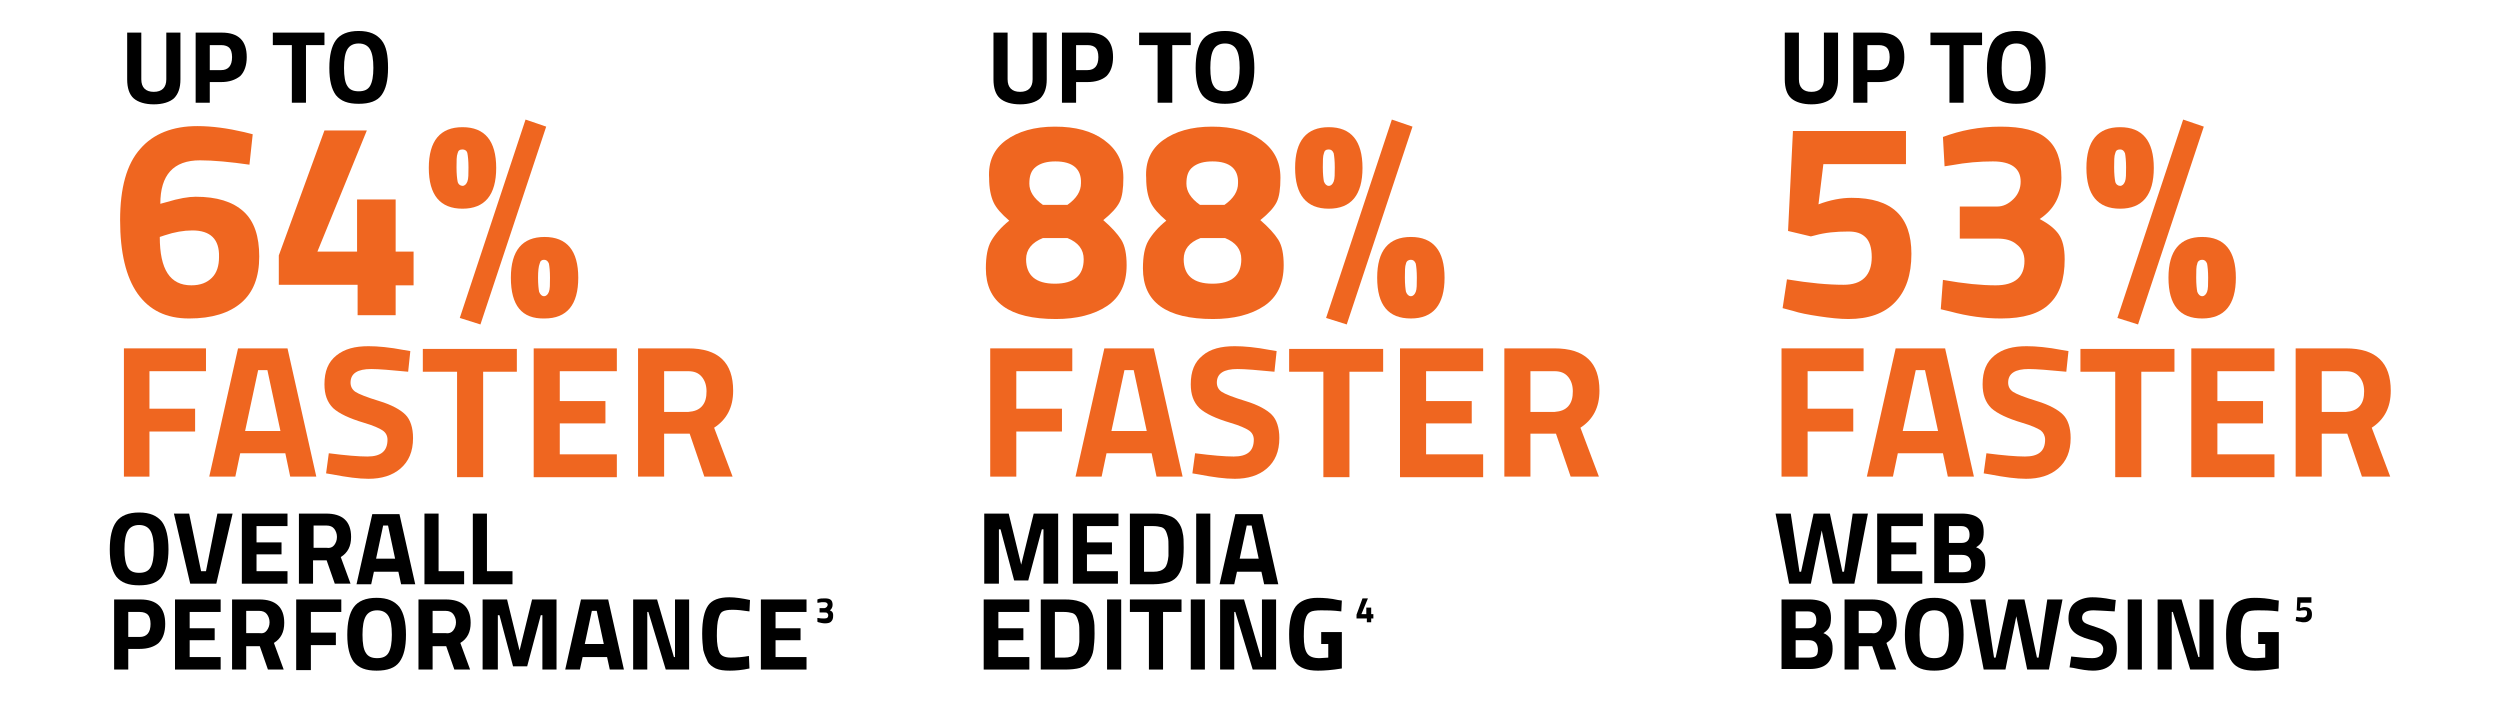 <?xml version="1.0" encoding="utf-8"?>
<!-- Generator: Adobe Illustrator 23.0.2, SVG Export Plug-In . SVG Version: 6.00 Build 0)  -->
<svg version="1.1" id="Layer_1" xmlns="http://www.w3.org/2000/svg" xmlns:xlink="http://www.w3.org/1999/xlink" x="0px" y="0px"
	 viewBox="0 0 460 130" style="enable-background:new 0 0 460 130;" xml:space="preserve">
<style type="text/css">
	.st0{enable-background:new    ;}
	.st1{fill:#EF6620;}
</style>
<g class="st0">
	<path d="M26,14.6c0,1.5,0.8,2.3,2.3,2.3c1.5,0,2.3-0.8,2.3-2.3V6h2.6v8.6c0,1.6-0.4,2.7-1.2,3.5c-0.8,0.7-2.1,1.1-3.7,1.1
		c-1.6,0-2.9-0.4-3.7-1.1c-0.8-0.7-1.2-1.9-1.2-3.5V6H26V14.6z"/>
	<path d="M40.7,15.1h-2.1v3.8h-2.6V6h4.8c3.1,0,4.6,1.5,4.6,4.5c0,1.5-0.4,2.7-1.2,3.5C43.3,14.7,42.2,15.1,40.7,15.1z M38.6,12.9
		h2.1c1.3,0,2-0.8,2-2.4c0-0.8-0.2-1.4-0.5-1.7c-0.3-0.3-0.8-0.5-1.5-0.5h-2.1V12.9z"/>
	<path d="M50.2,8.3V6h9.5v2.3h-3.4v10.6h-2.6V8.3H50.2z"/>
	<path d="M70.2,17.5c-0.8,1.1-2.2,1.6-4.2,1.6s-3.3-0.5-4.2-1.6c-0.8-1.1-1.2-2.7-1.2-5c0-2.3,0.4-4,1.2-5.1C62.6,6.3,64,5.7,66,5.7
		s3.3,0.6,4.2,1.7s1.2,2.8,1.2,5.1C71.4,14.8,71,16.4,70.2,17.5z M63.9,15.8c0.4,0.7,1.1,1,2.1,1c1,0,1.7-0.3,2.1-1
		c0.4-0.7,0.6-1.8,0.6-3.3c0-1.6-0.2-2.7-0.6-3.4C67.7,8.4,67,8,66,8c-1,0-1.7,0.4-2.1,1.1c-0.4,0.7-0.6,1.8-0.6,3.4
		C63.3,14.1,63.5,15.2,63.9,15.8z"/>
</g>
<g class="st0">
	<path class="st1" d="M22.8,87.7V64.1h15.1v4.2H27.5v6.9h8.4v4.2h-8.4v8.3H22.8z"/>
	<path class="st1" d="M38.5,87.7l5.3-23.6h9.1l5.3,23.6h-4.8l-0.9-4.3h-8.3l-0.9,4.3H38.5z M47.5,68.1l-2.4,11.2h6.5l-2.4-11.2H47.5
		z"/>
	<path class="st1" d="M68.3,67.9c-2.5,0-3.8,0.8-3.8,2.5c0,0.7,0.3,1.3,0.9,1.7c0.6,0.4,2.1,1,4.4,1.7c2.3,0.7,3.9,1.6,4.8,2.5
		c0.9,0.9,1.4,2.4,1.4,4.3c0,2.5-0.8,4.3-2.3,5.6c-1.5,1.3-3.5,1.9-5.9,1.9c-1.8,0-4-0.3-6.6-0.8l-1.2-0.2l0.5-3.7
		c3.1,0.4,5.5,0.6,7.1,0.6c2.5,0,3.7-1,3.7-3.1c0-0.7-0.3-1.3-0.9-1.7c-0.6-0.4-1.7-0.9-3.4-1.4c-2.7-0.8-4.6-1.7-5.7-2.7
		c-1.1-1.1-1.6-2.5-1.6-4.4c0-2.4,0.7-4.1,2.2-5.3s3.4-1.7,5.9-1.7c1.7,0,3.9,0.2,6.5,0.7l1.2,0.2l-0.4,3.8
		C72,68.1,69.7,67.9,68.3,67.9z"/>
	<path class="st1" d="M77.8,68.4v-4.2h17.3v4.2h-6.2v19.4h-4.8V68.4H77.8z"/>
	<path class="st1" d="M98.2,87.7V64.1h15.3v4.2H103v5.5h8.4v4.1H103v5.7h10.5v4.2H98.2z"/>
	<path class="st1" d="M122.2,79.8v7.9h-4.8V64.1h9.2c5.6,0,8.3,2.6,8.3,7.8c0,3.1-1.2,5.3-3.5,6.8l3.4,9h-5.2l-2.7-7.9H122.2z
		 M129.2,74.7c0.6-0.7,0.8-1.6,0.8-2.7c0-1.1-0.3-2-0.9-2.7s-1.4-1-2.5-1h-4.4v7.5h4.4C127.8,75.7,128.6,75.4,129.2,74.7z"/>
</g>
<g class="st0">
	<path class="st1" d="M45.9,30.3c-3.5-0.5-6.6-0.8-9.1-0.8c-4.9,0-7.3,2.7-7.3,8l1.1-0.3c2.3-0.7,4.1-1,5.4-1c3.9,0,6.8,0.9,8.8,2.7
		c2,1.8,2.9,4.6,2.9,8.3c0,3.8-1.1,6.6-3.3,8.5c-2.2,1.9-5.4,2.9-9.6,2.9s-7.3-1.5-9.5-4.6c-2.1-3-3.2-7.5-3.2-13.5
		c0-5.9,1.2-10.3,3.7-13.1c2.4-2.8,6-4.2,10.5-4.2c2.7,0,5.6,0.4,8.6,1.1l1.6,0.4L45.9,30.3z M35.4,42.4c-1.6,0-3.3,0.3-5.1,0.9
		l-0.9,0.3c0,6,1.9,8.9,5.8,8.9c1.7,0,2.9-0.5,3.8-1.4c0.9-0.9,1.3-2.2,1.3-3.8C40.4,44,38.7,42.4,35.4,42.4z"/>
	<path class="st1" d="M65.8,58v-5.6H51.3V47l8.4-23h7.8l-9.1,22.3h7.3v-9.6h7.1v9.6h3.3v6.2h-3.3V58H65.8z"/>
	<path class="st1" d="M78.9,30.9c0-5,2.1-7.5,6.2-7.5c4.1,0,6.2,2.5,6.2,7.5c0,5-2.1,7.5-6.2,7.5C81,38.4,78.9,35.9,78.9,30.9z
		 M84.2,28.2c-0.2,0.5-0.2,1.4-0.2,2.6s0.1,2.1,0.2,2.6s0.5,0.8,0.9,0.8c0.4,0,0.7-0.3,0.9-0.8s0.2-1.4,0.2-2.6s-0.1-2.1-0.2-2.6
		s-0.5-0.7-0.9-0.7C84.6,27.5,84.3,27.7,84.2,28.2z M84.6,58.5l12.1-36.5l3.8,1.3L88.4,59.7L84.6,58.5z M94,51.1
		c0-5,2.1-7.5,6.2-7.5c4.1,0,6.2,2.5,6.2,7.5c0,5-2.1,7.5-6.2,7.5C96,58.7,94,56.2,94,51.1z M99.3,48.5C99.1,49,99,49.9,99,51.1
		s0.1,2.1,0.2,2.6c0.2,0.5,0.5,0.8,0.9,0.8s0.7-0.3,0.9-0.8c0.2-0.5,0.2-1.4,0.2-2.6s-0.1-2.1-0.2-2.6c-0.2-0.5-0.5-0.7-0.9-0.7
		S99.4,48,99.3,48.5z"/>
</g>
<g class="st0">
	<path d="M29.8,106.1c-0.8,1.1-2.2,1.6-4.2,1.6s-3.3-0.5-4.2-1.6c-0.8-1.1-1.2-2.7-1.2-5c0-2.3,0.4-4,1.2-5.1
		c0.8-1.1,2.2-1.7,4.2-1.7s3.3,0.6,4.2,1.7c0.8,1.1,1.2,2.8,1.2,5.1C31,103.3,30.6,105,29.8,106.1z M23.5,104.4c0.4,0.7,1.1,1,2.1,1
		s1.7-0.3,2.1-1c0.4-0.7,0.6-1.8,0.6-3.3c0-1.6-0.2-2.7-0.6-3.4c-0.4-0.7-1.1-1.1-2.1-1.1s-1.7,0.4-2.1,1.1s-0.6,1.8-0.6,3.4
		C22.9,102.6,23.1,103.7,23.5,104.4z"/>
	<path d="M40,94.5h2.8l-3,12.9h-4.8l-3-12.9h2.8l2.2,10.6h0.9L40,94.5z"/>
	<path d="M44.5,107.5V94.5h8.4v2.3h-5.7v3h4.6v2.2h-4.6v3.1h5.7v2.3H44.5z"/>
	<path d="M57.6,103.1v4.3H55V94.5h5c3,0,4.6,1.4,4.6,4.3c0,1.7-0.6,2.9-1.9,3.7l1.8,4.9h-2.9l-1.5-4.3H57.6z M61.5,100.3
		c0.3-0.4,0.5-0.9,0.5-1.5c0-0.6-0.2-1.1-0.5-1.5c-0.3-0.4-0.8-0.6-1.4-0.6h-2.4v4.1h2.4C60.7,100.9,61.2,100.7,61.5,100.3z"/>
	<path d="M65.6,107.5l2.9-12.9h5l2.9,12.9h-2.6l-0.5-2.3h-4.5l-0.5,2.3H65.6z M70.5,96.7l-1.3,6.1h3.5l-1.3-6.1H70.5z"/>
	<path d="M85.5,107.5h-7.4V94.5h2.6v10.6h4.7V107.5z"/>
	<path d="M94.4,107.5h-7.4V94.5h2.6v10.6h4.7V107.5z"/>
</g>
<g class="st0">
	<path d="M25.7,119.4h-2.1v3.8H21v-12.9h4.8c3.1,0,4.6,1.5,4.6,4.5c0,1.5-0.4,2.7-1.2,3.5C28.4,119,27.2,119.4,25.7,119.4z
		 M23.6,117.2h2.1c1.3,0,2-0.8,2-2.4c0-0.8-0.2-1.4-0.5-1.7c-0.3-0.3-0.8-0.5-1.5-0.5h-2.1V117.2z"/>
	<path d="M32.2,123.2v-12.9h8.4v2.3h-5.7v3h4.6v2.2h-4.6v3.1h5.7v2.3H32.2z"/>
	<path d="M45.3,118.9v4.3h-2.6v-12.9h5c3,0,4.6,1.4,4.6,4.3c0,1.7-0.6,2.9-1.9,3.7l1.8,4.9h-2.9l-1.5-4.3H45.3z M49.1,116
		c0.3-0.4,0.5-0.9,0.5-1.5c0-0.6-0.2-1.1-0.5-1.5c-0.3-0.4-0.8-0.6-1.4-0.6h-2.4v4.1h2.4C48.4,116.6,48.8,116.4,49.1,116z"/>
	<path d="M54.5,123.2v-12.9h8.3v2.3h-5.6v3.8h4.6v2.3h-4.6v4.6H54.5z"/>
	<path d="M73.5,121.8c-0.8,1.1-2.2,1.6-4.2,1.6s-3.3-0.5-4.2-1.6c-0.8-1.1-1.2-2.7-1.2-5c0-2.3,0.4-4,1.2-5.1
		c0.8-1.1,2.2-1.7,4.2-1.7s3.3,0.6,4.2,1.7c0.8,1.1,1.2,2.8,1.2,5.1C74.7,119.1,74.3,120.7,73.5,121.8z M67.3,120.1
		c0.4,0.7,1.1,1,2.1,1s1.7-0.3,2.1-1c0.4-0.7,0.6-1.8,0.6-3.3c0-1.6-0.2-2.7-0.6-3.4c-0.4-0.7-1.1-1.1-2.1-1.1s-1.7,0.4-2.1,1.1
		s-0.6,1.8-0.6,3.4C66.7,118.4,66.9,119.5,67.3,120.1z"/>
	<path d="M79.6,118.9v4.3H77v-12.9h5c3,0,4.6,1.4,4.6,4.3c0,1.7-0.6,2.9-1.9,3.7l1.8,4.9h-2.9l-1.5-4.3H79.6z M83.4,116
		c0.3-0.4,0.5-0.9,0.5-1.5c0-0.6-0.2-1.1-0.5-1.5c-0.3-0.4-0.8-0.6-1.4-0.6h-2.4v4.1H82C82.6,116.6,83.1,116.4,83.4,116z"/>
	<path d="M88.8,123.2v-12.9h4.5l2.3,9.4l2.3-9.4h4.5v12.9h-2.6v-10h-0.3l-2.5,9.4h-2.6l-2.5-9.4h-0.3v10H88.8z"/>
	<path d="M104,123.2l2.9-12.9h5l2.9,12.9h-2.6l-0.5-2.3h-4.5l-0.5,2.3H104z M108.9,112.4l-1.3,6.1h3.5l-1.3-6.1H108.9z"/>
	<path d="M116.5,123.2v-12.9h4.4l3.1,10.6h0.2v-10.6h2.6v12.9h-4.3l-3.2-10.6h-0.2v10.6H116.5z"/>
	<path d="M137.9,123c-1.3,0.3-2.6,0.4-3.6,0.4c-1.1,0-1.9-0.1-2.6-0.4c-0.6-0.3-1.2-0.7-1.5-1.3s-0.6-1.3-0.8-2.1
		c-0.1-0.8-0.2-1.8-0.2-3c0-2.5,0.4-4.2,1.1-5.2c0.7-1,2-1.5,3.9-1.5c1.1,0,2.4,0.2,3.8,0.5l-0.1,2.1c-1.3-0.2-2.3-0.3-3.1-0.3
		c-0.8,0-1.4,0.1-1.8,0.3s-0.6,0.6-0.8,1.3c-0.2,0.6-0.3,1.7-0.3,3.2c0,1.5,0.2,2.5,0.5,3.1c0.3,0.6,1,0.9,2.1,0.9
		c1,0,2.2-0.1,3.3-0.3L137.9,123z"/>
	<path d="M140,123.2v-12.9h8.4v2.3h-5.7v3h4.6v2.2h-4.6v3.1h5.7v2.3H140z"/>
</g>
<g class="st0">
	<path d="M150.4,110.3c0.4-0.2,0.9-0.2,1.4-0.2s0.9,0.1,1.1,0.3c0.2,0.2,0.3,0.5,0.3,0.9c0,0.4-0.2,0.8-0.5,1
		c0.2,0.1,0.4,0.2,0.5,0.4s0.1,0.3,0.1,0.6c0,0.5-0.1,0.8-0.4,1.1c-0.2,0.2-0.6,0.3-1.1,0.3c-0.4,0-0.8-0.1-1.2-0.2l-0.2-0.1l0-0.7
		c0.5,0.1,0.9,0.1,1.3,0.1c0.5,0,0.7-0.2,0.7-0.6c0-0.2-0.1-0.3-0.2-0.4c-0.1-0.1-0.3-0.1-0.5-0.1h-0.9v-0.8h0.9
		c0.1,0,0.3-0.1,0.4-0.2c0.1-0.1,0.2-0.3,0.2-0.4c0-0.3-0.2-0.5-0.7-0.5c-0.3,0-0.6,0-1,0.1l-0.2,0L150.4,110.3z"/>
</g>
<g class="st0">
	<path d="M185.4,14.6c0,1.5,0.8,2.3,2.3,2.3s2.3-0.8,2.3-2.3V6h2.6v8.6c0,1.6-0.4,2.7-1.2,3.5c-0.8,0.7-2.1,1.1-3.7,1.1
		c-1.6,0-2.9-0.4-3.7-1.1c-0.8-0.7-1.2-1.9-1.2-3.5V6h2.6V14.6z"/>
	<path d="M200.1,15.1H198v3.8h-2.6V6h4.8c3.1,0,4.6,1.5,4.6,4.5c0,1.5-0.4,2.7-1.2,3.5C202.8,14.7,201.6,15.1,200.1,15.1z M198,12.9
		h2.1c1.3,0,2-0.8,2-2.4c0-0.8-0.2-1.4-0.5-1.7c-0.3-0.3-0.8-0.5-1.5-0.5H198V12.9z"/>
	<path d="M209.6,8.3V6h9.5v2.3h-3.4v10.6H213V8.3H209.6z"/>
	<path d="M229.6,17.5c-0.8,1.1-2.2,1.6-4.2,1.6s-3.3-0.5-4.2-1.6c-0.8-1.1-1.2-2.7-1.2-5c0-2.3,0.4-4,1.2-5.1
		c0.8-1.1,2.2-1.7,4.2-1.7s3.3,0.6,4.2,1.7c0.8,1.1,1.2,2.8,1.2,5.1C230.8,14.8,230.4,16.4,229.6,17.5z M223.3,15.8
		c0.4,0.7,1.1,1,2.1,1s1.7-0.3,2.1-1c0.4-0.7,0.6-1.8,0.6-3.3c0-1.6-0.2-2.7-0.6-3.4c-0.4-0.7-1.1-1.1-2.1-1.1s-1.7,0.4-2.1,1.1
		s-0.6,1.8-0.6,3.4C222.7,14.1,222.9,15.2,223.3,15.8z"/>
</g>
<g class="st0">
	<path class="st1" d="M182.2,87.7V64.1h15.1v4.2h-10.3v6.9h8.4v4.2h-8.4v8.3H182.2z"/>
	<path class="st1" d="M197.9,87.7l5.3-23.6h9.1l5.3,23.6h-4.8l-0.9-4.3h-8.3l-0.9,4.3H197.9z M206.9,68.1l-2.4,11.2h6.5l-2.4-11.2
		H206.9z"/>
	<path class="st1" d="M227.7,67.9c-2.5,0-3.8,0.8-3.8,2.5c0,0.7,0.3,1.3,0.9,1.7c0.6,0.4,2.1,1,4.4,1.7c2.3,0.7,3.9,1.6,4.8,2.5
		c0.9,0.9,1.4,2.4,1.4,4.3c0,2.5-0.8,4.3-2.3,5.6c-1.5,1.3-3.5,1.9-5.9,1.9c-1.8,0-4-0.3-6.6-0.8l-1.2-0.2l0.5-3.7
		c3.1,0.4,5.5,0.6,7.1,0.6c2.5,0,3.7-1,3.7-3.1c0-0.7-0.3-1.3-0.9-1.7c-0.6-0.4-1.7-0.9-3.4-1.4c-2.7-0.8-4.6-1.7-5.7-2.7
		c-1.1-1.1-1.6-2.5-1.6-4.4c0-2.4,0.7-4.1,2.2-5.3c1.4-1.2,3.4-1.7,5.9-1.7c1.7,0,3.9,0.2,6.5,0.7l1.2,0.2l-0.4,3.8
		C231.4,68.1,229.1,67.9,227.7,67.9z"/>
	<path class="st1" d="M237.2,68.4v-4.2h17.3v4.2h-6.2v19.4h-4.8V68.4H237.2z"/>
	<path class="st1" d="M257.6,87.7V64.1h15.3v4.2h-10.5v5.5h8.4v4.1h-8.4v5.7h10.5v4.2H257.6z"/>
	<path class="st1" d="M281.6,79.8v7.9h-4.8V64.1h9.2c5.6,0,8.3,2.6,8.3,7.8c0,3.1-1.2,5.3-3.5,6.8l3.4,9H289l-2.7-7.9H281.6z
		 M288.6,74.7c0.6-0.7,0.8-1.6,0.8-2.7c0-1.1-0.3-2-0.9-2.7s-1.4-1-2.5-1h-4.4v7.5h4.4C287.2,75.7,288,75.4,288.6,74.7z"/>
</g>
<g class="st0">
	<path class="st1" d="M185.1,25.8c2.2-1.6,5.2-2.5,9-2.5c3.8,0,6.8,0.8,9.1,2.5c2.3,1.7,3.5,3.9,3.5,6.9c0,2-0.2,3.5-0.7,4.5
		c-0.5,1-1.5,2.1-3,3.3c1.5,1.3,2.6,2.5,3.3,3.6c0.7,1.1,1,2.7,1,4.7c0,3.4-1.2,5.9-3.6,7.5c-2.4,1.6-5.6,2.4-9.4,2.4
		c-8.6,0-12.9-3.1-12.9-9.3c0-2.2,0.3-3.9,1-5.1c0.7-1.2,1.8-2.5,3.3-3.7c-1.4-1.2-2.4-2.3-2.9-3.4c-0.5-1.1-0.8-2.6-0.8-4.4
		C181.8,29.7,182.9,27.4,185.1,25.8z M188.8,47.7c0,3,1.8,4.5,5.3,4.5s5.3-1.5,5.3-4.5c0-1.8-1-3.1-3-3.9h-4.5
		C189.9,44.6,188.8,45.9,188.8,47.7z M194.2,29.7c-1.5,0-2.7,0.3-3.6,1s-1.2,1.7-1.2,3.1c0,1.4,0.8,2.7,2.5,3.9h4.5
		c1.7-1.2,2.5-2.5,2.5-4C199,31.1,197.4,29.7,194.2,29.7z"/>
	<path class="st1" d="M214,25.8c2.2-1.6,5.2-2.5,9-2.5c3.8,0,6.8,0.8,9.1,2.5c2.3,1.7,3.5,3.9,3.5,6.9c0,2-0.2,3.5-0.7,4.5
		c-0.5,1-1.5,2.1-3,3.3c1.5,1.3,2.6,2.5,3.3,3.6c0.7,1.1,1,2.7,1,4.7c0,3.4-1.2,5.9-3.6,7.5c-2.4,1.6-5.6,2.4-9.4,2.4
		c-8.6,0-12.9-3.1-12.9-9.3c0-2.2,0.3-3.9,1-5.1c0.7-1.2,1.8-2.5,3.3-3.7c-1.4-1.2-2.4-2.3-2.9-3.4c-0.5-1.1-0.8-2.6-0.8-4.4
		C210.7,29.7,211.8,27.4,214,25.8z M217.8,47.7c0,3,1.8,4.5,5.3,4.5s5.3-1.5,5.3-4.5c0-1.8-1-3.1-3-3.9h-4.5
		C218.8,44.6,217.8,45.9,217.8,47.7z M223.1,29.7c-1.5,0-2.7,0.3-3.6,1s-1.2,1.7-1.2,3.1c0,1.4,0.8,2.7,2.5,3.9h4.5
		c1.7-1.2,2.5-2.5,2.5-4C227.9,31.1,226.3,29.7,223.1,29.7z"/>
	<path class="st1" d="M238.3,30.9c0-5,2.1-7.5,6.2-7.5c4.1,0,6.2,2.5,6.2,7.5c0,5-2.1,7.5-6.2,7.5C240.4,38.4,238.3,35.9,238.3,30.9
		z M243.6,28.2c-0.2,0.5-0.2,1.4-0.2,2.6s0.1,2.1,0.2,2.6c0.2,0.5,0.5,0.8,0.9,0.8c0.4,0,0.7-0.3,0.9-0.8c0.2-0.5,0.2-1.4,0.2-2.6
		s-0.1-2.1-0.2-2.6c-0.2-0.5-0.5-0.7-0.9-0.7C244,27.5,243.7,27.7,243.6,28.2z M244,58.5l12.1-36.5l3.8,1.3l-12.1,36.4L244,58.5z
		 M253.4,51.1c0-5,2.1-7.5,6.2-7.5s6.2,2.5,6.2,7.5c0,5-2.1,7.5-6.2,7.5S253.4,56.2,253.4,51.1z M258.7,48.5
		c-0.2,0.5-0.2,1.4-0.2,2.6s0.1,2.1,0.2,2.6c0.2,0.5,0.5,0.8,0.9,0.8s0.7-0.3,0.9-0.8c0.2-0.5,0.2-1.4,0.2-2.6s-0.1-2.1-0.2-2.6
		c-0.2-0.5-0.5-0.7-0.9-0.7S258.8,48,258.7,48.5z"/>
</g>
<g class="st0">
	<path d="M181.1,107.5V94.5h4.5l2.3,9.4l2.3-9.4h4.5v12.9H192v-10h-0.3l-2.5,9.4h-2.6l-2.5-9.4h-0.3v10H181.1z"/>
	<path d="M197.4,107.5V94.5h8.4v2.3H200v3h4.6v2.2H200v3.1h5.7v2.3H197.4z"/>
	<path d="M212.3,107.5h-4.4V94.5h4.4c1.1,0,2,0.1,2.8,0.4c0.7,0.2,1.3,0.6,1.7,1.2c0.4,0.5,0.7,1.2,0.8,1.9c0.2,0.7,0.2,1.7,0.2,2.8
		c0,1.2-0.1,2.1-0.2,2.9c-0.1,0.8-0.4,1.5-0.8,2.1c-0.4,0.6-0.9,1-1.7,1.3C214.4,107.3,213.4,107.5,212.3,107.5z M215,102.3
		c0-0.4,0-1,0-1.7c0-0.7,0-1.3-0.1-1.7c-0.1-0.4-0.2-0.8-0.4-1.2c-0.2-0.4-0.5-0.6-0.8-0.7c-0.4-0.1-0.9-0.2-1.5-0.2h-1.7v8.4h1.7
		c1,0,1.6-0.2,2.1-0.7C214.7,104.1,214.9,103.3,215,102.3z"/>
	<path d="M220.1,107.5V94.5h2.6v12.9H220.1z"/>
	<path d="M224.4,107.5l2.9-12.9h5l2.9,12.9h-2.6l-0.5-2.3h-4.5l-0.5,2.3H224.4z M229.4,96.7l-1.3,6.1h3.5l-1.3-6.1H229.4z"/>
</g>
<g class="st0">
	<path d="M181,123.2v-12.9h8.4v2.3h-5.7v3h4.6v2.2h-4.6v3.1h5.7v2.3H181z"/>
	<path d="M195.9,123.2h-4.4v-12.9h4.4c1.1,0,2,0.1,2.8,0.4c0.7,0.2,1.3,0.6,1.7,1.2c0.4,0.5,0.7,1.2,0.8,1.9
		c0.2,0.7,0.2,1.7,0.2,2.8c0,1.2-0.1,2.1-0.2,2.9c-0.1,0.8-0.4,1.5-0.8,2.1c-0.4,0.6-0.9,1-1.7,1.3C198,123.1,197,123.2,195.9,123.2
		z M198.6,118.1c0-0.4,0-1,0-1.7c0-0.7,0-1.3-0.1-1.7c-0.1-0.4-0.2-0.8-0.4-1.2c-0.2-0.4-0.5-0.6-0.8-0.7c-0.4-0.1-0.9-0.2-1.5-0.2
		h-1.7v8.4h1.7c1,0,1.6-0.2,2.1-0.7C198.3,119.8,198.5,119.1,198.6,118.1z"/>
	<path d="M203.7,123.2v-12.9h2.6v12.9H203.7z"/>
	<path d="M207.9,112.6v-2.3h9.5v2.3H214v10.6h-2.6v-10.6H207.9z"/>
	<path d="M219.1,123.2v-12.9h2.6v12.9H219.1z"/>
	<path d="M224.5,123.2v-12.9h4.4l3.1,10.6h0.2v-10.6h2.6v12.9h-4.3l-3.2-10.6h-0.2v10.6H224.5z"/>
	<path d="M243.1,118.6v-2.3h3.8v6.7c-1.8,0.3-3.3,0.4-4.4,0.4c-2,0-3.4-0.5-4.2-1.6c-0.8-1.1-1.1-2.8-1.1-5.1s0.4-4,1.2-5.1
		c0.8-1,2.1-1.6,4-1.6c1.2,0,2.5,0.1,3.8,0.4l0.7,0.1l-0.1,2c-1.5-0.2-2.8-0.2-3.7-0.2s-1.7,0.1-2,0.3c-0.4,0.2-0.7,0.6-0.9,1.3
		c-0.2,0.6-0.3,1.7-0.3,3.2c0,1.5,0.2,2.5,0.6,3.1c0.4,0.6,1.1,0.9,2.3,0.9l1.6-0.1v-2.5H243.1z"/>
</g>
<g class="st0">
	<path d="M251.5,114.5v-0.7h-1.9v-0.7l1.1-3h1l-1.2,2.9h0.9v-1.2h0.9v1.2h0.4v0.8h-0.4v0.7H251.5z"/>
</g>
<g class="st0">
	<path d="M331,14.6c0,1.5,0.8,2.3,2.3,2.3c1.5,0,2.3-0.8,2.3-2.3V6h2.6v8.6c0,1.6-0.4,2.7-1.2,3.5c-0.8,0.7-2.1,1.1-3.7,1.1
		c-1.6,0-2.9-0.4-3.7-1.1c-0.8-0.7-1.2-1.9-1.2-3.5V6h2.6V14.6z"/>
	<path d="M345.7,15.1h-2.1v3.8H341V6h4.8c3.1,0,4.6,1.5,4.6,4.5c0,1.5-0.4,2.7-1.2,3.5C348.4,14.7,347.2,15.1,345.7,15.1z
		 M343.6,12.9h2.1c1.3,0,2-0.8,2-2.4c0-0.8-0.2-1.4-0.5-1.7c-0.3-0.3-0.8-0.5-1.5-0.5h-2.1V12.9z"/>
	<path d="M355.2,8.3V6h9.5v2.3h-3.4v10.6h-2.6V8.3H355.2z"/>
	<path d="M375.2,17.5c-0.8,1.1-2.2,1.6-4.2,1.6s-3.3-0.5-4.2-1.6c-0.8-1.1-1.2-2.7-1.2-5c0-2.3,0.4-4,1.2-5.1
		c0.8-1.1,2.2-1.7,4.2-1.7s3.3,0.6,4.2,1.7s1.2,2.8,1.2,5.1C376.4,14.8,376,16.4,375.2,17.5z M368.9,15.8c0.4,0.7,1.1,1,2.1,1
		c1,0,1.7-0.3,2.1-1c0.4-0.7,0.6-1.8,0.6-3.3c0-1.6-0.2-2.7-0.6-3.4C372.7,8.4,372,8,371,8c-1,0-1.7,0.4-2.1,1.1
		c-0.4,0.7-0.6,1.8-0.6,3.4C368.3,14.1,368.5,15.2,368.9,15.8z"/>
</g>
<g class="st0">
	<path class="st1" d="M327.8,87.7V64.1h15.1v4.2h-10.3v6.9h8.4v4.2h-8.4v8.3H327.8z"/>
	<path class="st1" d="M343.5,87.7l5.3-23.6h9.1l5.3,23.6h-4.8l-0.9-4.3h-8.3l-0.9,4.3H343.5z M352.5,68.1l-2.4,11.2h6.5l-2.4-11.2
		H352.5z"/>
	<path class="st1" d="M373.3,67.9c-2.5,0-3.8,0.8-3.8,2.5c0,0.7,0.3,1.3,0.9,1.7c0.6,0.4,2.1,1,4.4,1.7s3.9,1.6,4.8,2.5
		c0.9,0.9,1.4,2.4,1.4,4.3c0,2.5-0.8,4.3-2.3,5.6c-1.5,1.3-3.5,1.9-5.9,1.9c-1.8,0-4-0.3-6.6-0.8l-1.2-0.2l0.5-3.7
		c3.1,0.4,5.5,0.6,7.1,0.6c2.5,0,3.7-1,3.7-3.1c0-0.7-0.3-1.3-0.8-1.7c-0.6-0.4-1.7-0.9-3.4-1.4c-2.7-0.8-4.6-1.7-5.7-2.7
		c-1.1-1.1-1.6-2.5-1.6-4.4c0-2.4,0.7-4.1,2.2-5.3s3.4-1.7,5.9-1.7c1.7,0,3.9,0.2,6.5,0.7l1.2,0.2l-0.4,3.8
		C377,68.1,374.7,67.9,373.3,67.9z"/>
	<path class="st1" d="M382.8,68.4v-4.2h17.3v4.2H394v19.4h-4.8V68.4H382.8z"/>
	<path class="st1" d="M403.2,87.7V64.1h15.3v4.2H408v5.5h8.4v4.1H408v5.7h10.5v4.2H403.2z"/>
	<path class="st1" d="M427.2,79.8v7.9h-4.8V64.1h9.2c5.6,0,8.3,2.6,8.3,7.8c0,3.1-1.2,5.3-3.5,6.8l3.4,9h-5.2l-2.7-7.9H427.2z
		 M434.2,74.7c0.6-0.7,0.8-1.6,0.8-2.7c0-1.1-0.3-2-0.9-2.7s-1.4-1-2.5-1h-4.4v7.5h4.4C432.8,75.7,433.6,75.4,434.2,74.7z"/>
</g>
<g class="st0">
	<path class="st1" d="M350.7,24v6.2h-15.2l-0.9,7.4c2.1-0.8,4.2-1.2,6.1-1.2c7.4,0,11,3.4,11,10.3c0,3.9-1,6.8-3,8.9
		c-2,2.1-4.9,3.1-8.6,3.1c-1.6,0-3.4-0.2-5.4-0.5c-2-0.3-3.6-0.6-4.8-1l-1.9-0.5l0.8-5.3c4.2,0.7,7.6,1,10.4,1c1.7,0,3-0.4,3.9-1.3
		c0.9-0.9,1.3-2.2,1.3-3.8c0-1.7-0.4-2.9-1.1-3.6c-0.8-0.8-1.8-1.1-3.2-1.1c-2.3,0-4.3,0.2-6.1,0.7l-0.8,0.2l-4.2-1l0.9-18.4H350.7z
		"/>
	<path class="st1" d="M357.5,25.2c3.2-1.2,6.7-1.9,10.6-1.9c3.9,0,6.8,0.7,8.5,2.2c1.8,1.5,2.7,3.9,2.7,7.2s-1.3,5.8-4,7.6
		c1.7,0.9,2.8,1.8,3.5,2.8c0.7,1,1.1,2.5,1.1,4.6c0,3.7-0.9,6.4-2.8,8.2c-1.8,1.8-4.8,2.7-8.9,2.7c-3,0-6.1-0.4-9.4-1.3l-1.7-0.4
		l0.4-5.4c3.9,0.7,7.1,1,9.7,1c3.5,0,5.3-1.5,5.3-4.5c0-1.3-0.5-2.3-1.4-3c-0.9-0.8-2.1-1.1-3.6-1.1h-6.9v-5.9h6.9
		c1.1,0,2.1-0.5,3-1.4s1.3-2,1.3-3.2c0-2.4-1.7-3.7-5.1-3.7c-2.4,0-4.9,0.2-7.6,0.7l-1.3,0.2L357.5,25.2z"/>
	<path class="st1" d="M383.9,30.9c0-5,2.1-7.5,6.2-7.5c4.1,0,6.2,2.5,6.2,7.5c0,5-2.1,7.5-6.2,7.5C386,38.4,383.9,35.9,383.9,30.9z
		 M389.2,28.2c-0.2,0.5-0.2,1.4-0.2,2.6s0.1,2.1,0.2,2.6s0.5,0.8,0.9,0.8c0.4,0,0.7-0.3,0.9-0.8c0.2-0.5,0.2-1.4,0.2-2.6
		s-0.1-2.1-0.2-2.6c-0.2-0.5-0.5-0.7-0.9-0.7C389.6,27.5,389.3,27.7,389.2,28.2z M389.6,58.5l12.1-36.5l3.8,1.3l-12.1,36.4
		L389.6,58.5z M399,51.1c0-5,2.1-7.5,6.2-7.5s6.2,2.5,6.2,7.5c0,5-2.1,7.5-6.2,7.5S399,56.2,399,51.1z M404.3,48.5
		c-0.2,0.5-0.2,1.4-0.2,2.6s0.1,2.1,0.2,2.6c0.2,0.5,0.5,0.8,0.9,0.8s0.7-0.3,0.9-0.8c0.2-0.5,0.2-1.4,0.2-2.6s-0.1-2.1-0.2-2.6
		c-0.2-0.5-0.5-0.7-0.9-0.7S404.4,48,404.3,48.5z"/>
</g>
<g class="st0">
	<path d="M326.7,94.5h2.8l1.6,10.7h0.3l2.3-10.7h3l2.3,10.7h0.3l1.6-10.7h2.8l-2.5,12.9h-4l-2-9.8l-2,9.8h-4L326.7,94.5z"/>
	<path d="M345.4,107.5V94.5h8.4v2.3H348v3h4.6v2.2H348v3.1h5.7v2.3H345.4z"/>
	<path d="M355.9,94.5h5.1c1.3,0,2.4,0.3,3,0.8c0.7,0.5,1,1.4,1,2.6c0,0.7-0.1,1.3-0.3,1.7s-0.6,0.8-1.1,1.1c0.6,0.2,1,0.6,1.3,1
		c0.3,0.5,0.4,1.1,0.4,1.9c0,1.3-0.4,2.2-1.1,2.8c-0.7,0.6-1.8,0.9-3.1,0.9h-5.2V94.5z M360.9,96.8h-2.3v3.1h2.3
		c1,0,1.5-0.5,1.5-1.5S361.9,96.8,360.9,96.8z M361,102.1h-2.4v3.2h2.4c0.6,0,1-0.1,1.3-0.3c0.3-0.2,0.4-0.6,0.4-1.3
		C362.6,102.6,362.1,102.1,361,102.1z"/>
</g>
<g class="st0">
	<path d="M327.8,110.3h5.1c1.3,0,2.4,0.3,3,0.8c0.7,0.5,1,1.4,1,2.6c0,0.7-0.1,1.3-0.3,1.7s-0.6,0.8-1.1,1.1c0.6,0.2,1,0.6,1.3,1
		c0.3,0.5,0.4,1.1,0.4,1.9c0,1.3-0.4,2.2-1.1,2.8c-0.7,0.6-1.8,0.9-3.1,0.9h-5.2V110.3z M332.7,112.5h-2.3v3.1h2.3
		c1,0,1.5-0.5,1.5-1.5S333.7,112.5,332.7,112.5z M332.8,117.8h-2.4v3.2h2.4c0.6,0,1-0.1,1.3-0.3c0.3-0.2,0.4-0.6,0.4-1.3
		C334.4,118.3,333.9,117.8,332.8,117.8z"/>
	<path d="M342,118.9v4.3h-2.6v-12.9h5c3,0,4.6,1.4,4.6,4.3c0,1.7-0.6,2.9-1.9,3.7l1.8,4.9H346l-1.5-4.3H342z M345.8,116
		c0.3-0.4,0.5-0.9,0.5-1.5c0-0.6-0.2-1.1-0.5-1.5c-0.3-0.4-0.8-0.6-1.4-0.6H342v4.1h2.4C345,116.6,345.5,116.4,345.8,116z"/>
	<path d="M360.1,121.8c-0.8,1.1-2.2,1.6-4.2,1.6s-3.3-0.5-4.2-1.6c-0.8-1.1-1.2-2.7-1.2-5c0-2.3,0.4-4,1.2-5.1s2.2-1.7,4.2-1.7
		s3.3,0.6,4.2,1.7c0.8,1.1,1.2,2.8,1.2,5.1C361.3,119.1,360.9,120.7,360.1,121.8z M353.8,120.1c0.4,0.7,1.1,1,2.1,1
		c1,0,1.7-0.3,2.1-1c0.4-0.7,0.6-1.8,0.6-3.3c0-1.6-0.2-2.7-0.6-3.4s-1.1-1.1-2.1-1.1c-1,0-1.7,0.4-2.1,1.1
		c-0.4,0.7-0.6,1.8-0.6,3.4C353.2,118.4,353.4,119.5,353.8,120.1z"/>
	<path d="M362.5,110.3h2.8l1.6,10.7h0.3l2.3-10.7h3l2.3,10.7h0.3l1.6-10.7h2.8l-2.5,12.9h-4l-2-9.8l-2,9.8h-4L362.5,110.3z"/>
	<path d="M385.2,112.3c-1.4,0-2.1,0.5-2.1,1.4c0,0.4,0.2,0.7,0.5,0.9c0.3,0.2,1.1,0.5,2.4,0.9c1.3,0.4,2.1,0.9,2.7,1.4
		c0.5,0.5,0.8,1.3,0.8,2.4c0,1.4-0.4,2.4-1.2,3.1s-1.9,1-3.2,1c-1,0-2.2-0.2-3.6-0.5l-0.7-0.1l0.3-2c1.7,0.2,3,0.3,3.9,0.3
		c1.3,0,2-0.6,2-1.7c0-0.4-0.2-0.7-0.5-1c-0.3-0.2-0.9-0.5-1.9-0.7c-1.5-0.4-2.5-0.9-3.1-1.5c-0.6-0.6-0.9-1.4-0.9-2.4
		c0-1.3,0.4-2.3,1.2-2.9s1.9-1,3.2-1c0.9,0,2.1,0.1,3.6,0.4l0.7,0.1l-0.2,2.1C387.2,112.4,385.9,112.3,385.2,112.3z"/>
	<path d="M391.5,123.2v-12.9h2.6v12.9H391.5z"/>
	<path d="M397,123.2v-12.9h4.4l3.1,10.6h0.2v-10.6h2.6v12.9H403l-3.2-10.6h-0.2v10.6H397z"/>
	<path d="M415.5,118.6v-2.3h3.8v6.7c-1.8,0.3-3.3,0.4-4.4,0.4c-2,0-3.4-0.5-4.2-1.6s-1.1-2.8-1.1-5.1s0.4-4,1.2-5.1
		c0.8-1,2.1-1.6,4-1.6c1.2,0,2.5,0.1,3.8,0.4l0.7,0.1l-0.1,2c-1.5-0.2-2.8-0.2-3.7-0.2s-1.7,0.1-2,0.3c-0.4,0.2-0.7,0.6-0.9,1.3
		c-0.2,0.6-0.3,1.7-0.3,3.2c0,1.5,0.2,2.5,0.6,3.1s1.1,0.9,2.3,0.9l1.6-0.1v-2.5H415.5z"/>
</g>
<g class="st0">
	<path d="M425.3,110.1v0.8h-2l-0.1,1c0.3-0.1,0.5-0.2,0.8-0.2c0.9,0,1.4,0.4,1.4,1.3c0,0.5-0.1,0.9-0.4,1.1
		c-0.3,0.3-0.6,0.4-1.1,0.4c-0.2,0-0.4,0-0.7-0.1c-0.3,0-0.5-0.1-0.6-0.1l-0.2-0.1l0.1-0.7c0.5,0.1,1,0.1,1.3,0.1
		c0.2,0,0.4-0.1,0.5-0.2s0.2-0.3,0.2-0.5s0-0.4-0.1-0.5c-0.1-0.1-0.2-0.1-0.4-0.1c-0.3,0-0.6,0-0.8,0.1l-0.1,0l-0.5-0.1l0.1-2.4
		H425.3z"/>
</g>
</svg>
